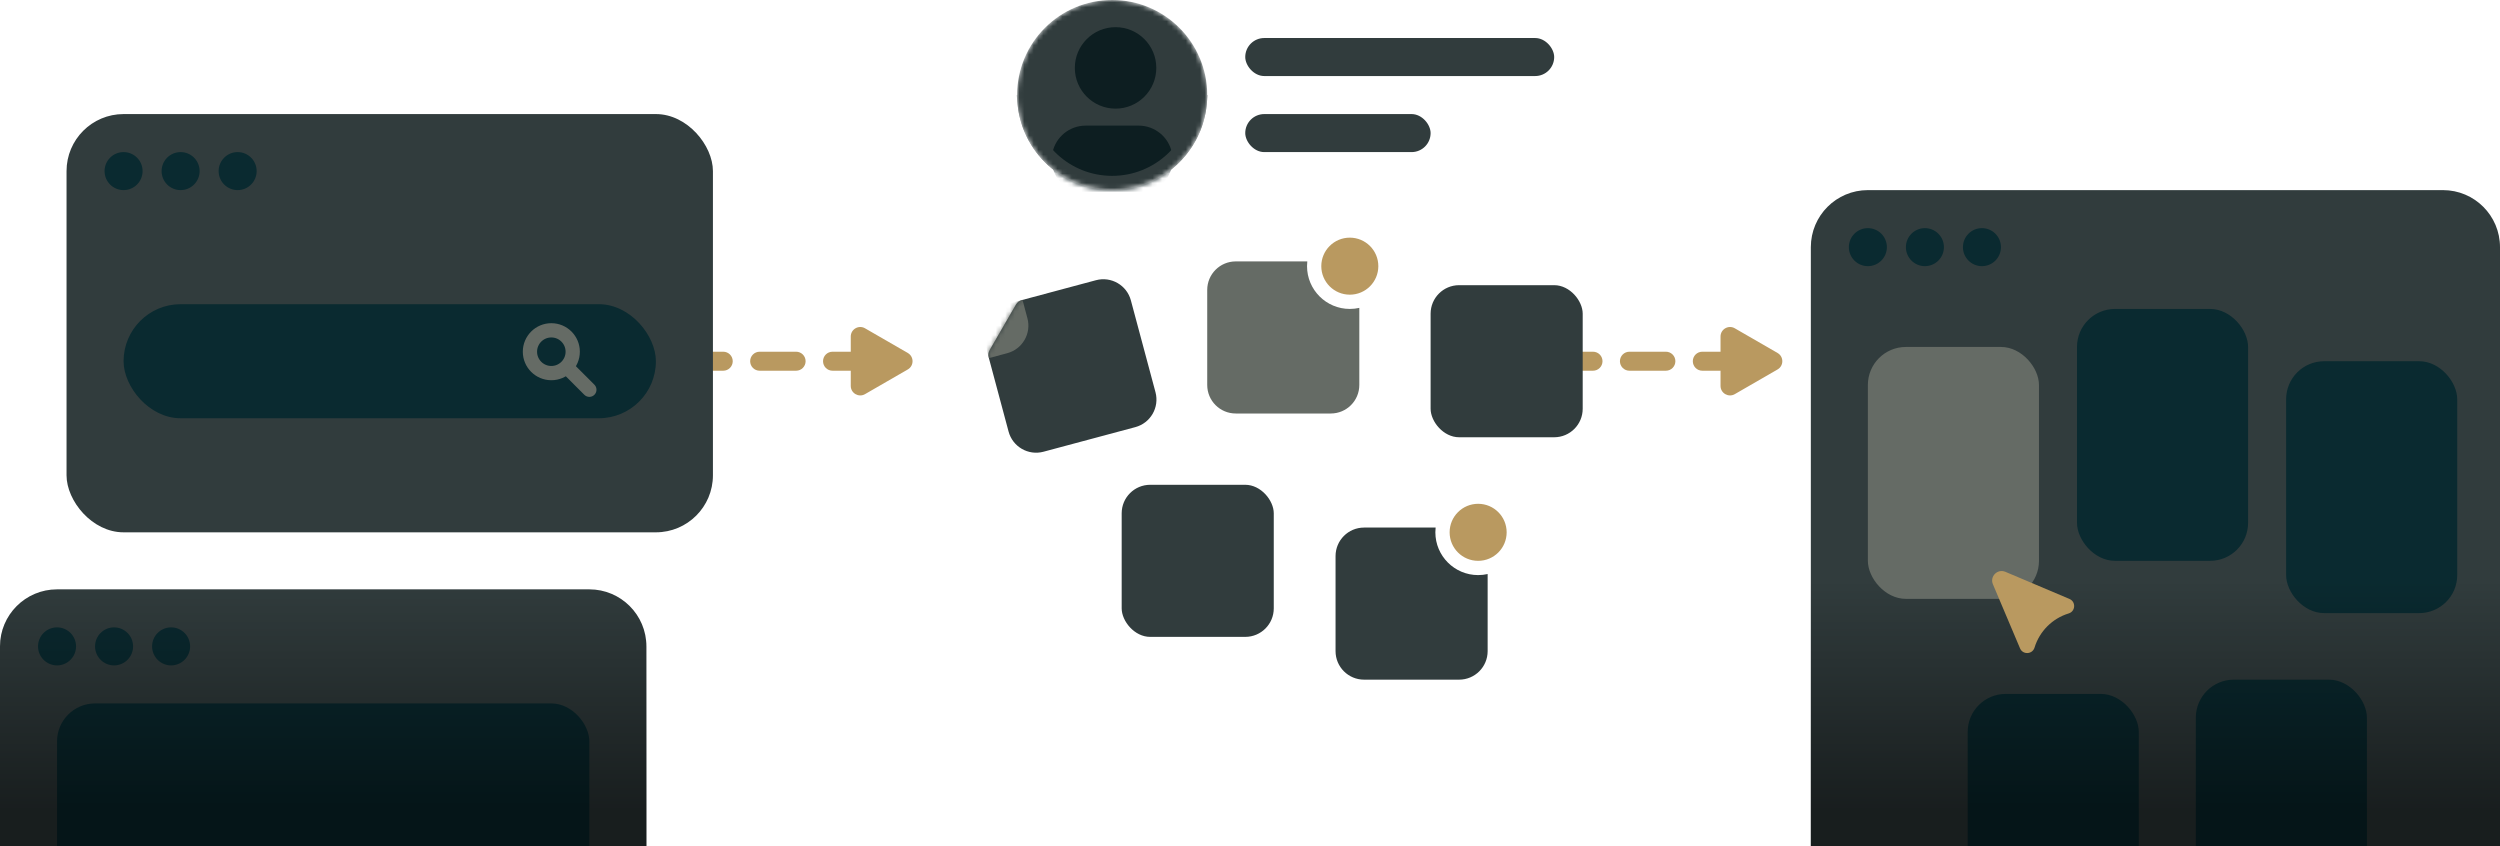 <svg width="526" height="178" viewBox="0 0 526 178" fill="none" xmlns="http://www.w3.org/2000/svg">
<g clip-path="url(#clip0_583_16721)">
<path fill-rule="evenodd" clip-rule="evenodd" d="M181 76C181 77.105 180.105 78 179 78L175.167 78C174.062 78 173.167 77.105 173.167 76C173.167 74.895 174.062 74 175.167 74L179 74C180.105 74 181 74.895 181 76ZM169.5 76C169.5 77.105 168.605 78 167.5 78L159.833 78C158.729 78 157.833 77.105 157.833 76C157.833 74.895 158.729 74 159.833 74L167.5 74C168.605 74 169.5 74.895 169.5 76ZM154.167 76C154.167 77.105 153.271 78 152.167 78L144.5 78C143.395 78 142.5 77.105 142.5 76C142.5 74.895 143.395 74 144.5 74L152.167 74C153.271 74 154.167 74.895 154.167 76ZM138.833 76C138.833 77.105 137.938 78 136.833 78L129.167 78C128.062 78 127.167 77.105 127.167 76C127.167 74.895 128.062 74 129.167 74L136.833 74C137.938 74 138.833 74.895 138.833 76ZM123.5 76C123.5 77.105 122.605 78 121.5 78L113.833 78C112.729 78 111.833 77.105 111.833 76C111.833 74.895 112.729 74 113.833 74L121.5 74C122.605 74 123.5 74.895 123.5 76ZM108.167 76C108.167 77.105 107.271 78 106.167 78L98.5 78C97.395 78 96.5 77.105 96.5 76C96.5 74.895 97.395 74 98.5 74L106.167 74C107.271 74 108.167 74.895 108.167 76ZM92.833 76C92.833 77.105 91.938 78 90.833 78L87 78C85.895 78 85 77.105 85 76C85 74.895 85.895 74 87 74L90.833 74C91.938 74 92.833 74.895 92.833 76Z" fill="#B99960"/>
<path d="M191 74.268C192.333 75.038 192.333 76.962 191 77.732L182 82.928C180.667 83.698 179 82.736 179 81.196L179 70.804C179 69.264 180.667 68.302 182 69.072L191 74.268Z" fill="#B99960"/>
</g>
<g clip-path="url(#clip1_583_16721)">
<path fill-rule="evenodd" clip-rule="evenodd" d="M364 76C364 77.105 363.105 78 362 78L358.167 78C357.062 78 356.167 77.105 356.167 76C356.167 74.895 357.062 74 358.167 74L362 74C363.105 74 364 74.895 364 76ZM352.5 76C352.5 77.105 351.605 78 350.5 78L342.833 78C341.729 78 340.833 77.105 340.833 76C340.833 74.895 341.729 74 342.833 74L350.5 74C351.605 74 352.5 74.895 352.5 76ZM337.167 76C337.167 77.105 336.271 78 335.167 78L327.5 78C326.395 78 325.5 77.105 325.5 76C325.5 74.895 326.395 74 327.5 74L335.167 74C336.271 74 337.167 74.895 337.167 76ZM321.833 76C321.833 77.105 320.938 78 319.833 78L312.167 78C311.062 78 310.167 77.105 310.167 76C310.167 74.895 311.062 74 312.167 74L319.833 74C320.938 74 321.833 74.895 321.833 76ZM306.5 76C306.5 77.105 305.605 78 304.5 78L296.833 78C295.729 78 294.833 77.105 294.833 76C294.833 74.895 295.729 74 296.833 74L304.5 74C305.605 74 306.5 74.895 306.5 76ZM291.167 76C291.167 77.105 290.271 78 289.167 78L281.5 78C280.395 78 279.5 77.105 279.5 76C279.5 74.895 280.395 74 281.5 74L289.167 74C290.271 74 291.167 74.895 291.167 76ZM275.833 76C275.833 77.105 274.938 78 273.833 78L270 78C268.895 78 268 77.105 268 76C268 74.895 268.895 74 270 74L273.833 74C274.938 74 275.833 74.895 275.833 76Z" fill="#B99960"/>
<path d="M374 74.268C375.333 75.038 375.333 76.962 374 77.732L365 82.928C363.667 83.698 362 82.736 362 81.196L362 70.804C362 69.264 363.667 68.302 365 69.072L374 74.268Z" fill="#B99960"/>
</g>
<g clip-path="url(#clip2_583_16721)">
<path d="M0 136C0 129.373 5.373 124 12 124H124C130.627 124 136 129.373 136 136V178H0V136Z" fill="#313C3D"/>
<rect x="12" y="148" width="112" height="48" rx="8" fill="#0A2A30"/>
<circle cx="12" cy="136" r="4" fill="#0A2A30"/>
<circle cx="24" cy="136" r="4" fill="#0A2A30"/>
<circle cx="36" cy="136" r="4" fill="#0A2A30"/>
<rect opacity="0.5" y="122" width="136" height="48" fill="url(#paint0_linear_583_16721)"/>
<rect opacity="0.5" width="136" height="8" transform="matrix(1 0 0 -1 0 178)" fill="black"/>
</g>
<rect x="14" y="24" width="136" height="88" rx="12" fill="#313C3D"/>
<rect x="26" y="64" width="112" height="24" rx="12" fill="#0A2A30"/>
<circle cx="116" cy="74" r="4.5" stroke="#656B65" stroke-width="3"/>
<path d="M120 78L124 82" stroke="#656B65" stroke-width="3" stroke-linecap="round"/>
<circle cx="26" cy="36" r="4" fill="#0A2A30"/>
<circle cx="38" cy="36" r="4" fill="#0A2A30"/>
<circle cx="50" cy="36" r="4" fill="#0A2A30"/>
<rect x="236" y="102" width="32" height="32" rx="6" fill="#313C3D"/>
<path d="M208.018 75.18C207.881 74.668 207.953 74.122 208.218 73.662L213.754 64.075C214.019 63.615 214.456 63.28 214.968 63.143L230.589 58.957C233.789 58.1 237.079 59.999 237.937 63.2L243.114 82.518C243.971 85.719 242.072 89.009 238.871 89.867L219.552 95.043C216.352 95.901 213.062 94.001 212.204 90.801L208.018 75.18Z" fill="#313C3D"/>
<mask id="mask0_583_16721" style="mask-type:alpha" maskUnits="userSpaceOnUse" x="207" y="58" width="37" height="38">
<path d="M208.018 75.18C207.881 74.668 207.953 74.122 208.218 73.662L213.754 64.075C214.019 63.615 214.456 63.28 214.968 63.143L230.589 58.957C233.789 58.1 237.079 59.999 237.937 63.2L243.114 82.518C243.971 85.719 242.072 89.009 238.871 89.867L219.552 95.043C216.352 95.901 213.062 94.001 212.204 90.801L208.018 75.18Z" fill="#313C3D"/>
</mask>
<g mask="url(#mask0_583_16721)">
<path d="M208.063 75.346L206.51 69.55C205.938 67.416 207.204 65.223 209.338 64.651L215.134 63.098L216.169 66.962C217.027 70.163 215.127 73.453 211.927 74.311L208.063 75.346Z" fill="#656B65"/>
</g>
<path fill-rule="evenodd" clip-rule="evenodd" d="M286 64.777C285.357 64.923 284.687 65 284 65C279.029 65 275 60.971 275 56C275 55.662 275.019 55.328 275.055 55L260 55C256.686 55 254 57.686 254 61V81C254 84.314 256.686 87 260 87H280C283.314 87 286 84.314 286 81V64.777Z" fill="#656B65"/>
<circle cx="284" cy="56" r="6" fill="#B99960"/>
<path fill-rule="evenodd" clip-rule="evenodd" d="M313 120.777C312.357 120.923 311.687 121 311 121C306.029 121 302 116.971 302 112C302 111.662 302.019 111.328 302.055 111H287C283.686 111 281 113.686 281 117V137C281 140.314 283.686 143 287 143H307C310.314 143 313 140.314 313 137V120.777Z" fill="#313C3D"/>
<circle cx="311" cy="112" r="6" fill="#B99960"/>
<rect x="262" y="24" width="39" height="8" rx="4" fill="#313C3D"/>
<rect x="262" y="8" width="65" height="8" rx="4" fill="#313C3D"/>
<rect x="301" y="60" width="32" height="32" rx="6" fill="#313C3D"/>
<g clip-path="url(#clip3_583_16721)">
<path d="M381 52C381 45.373 386.373 40 393 40H514C520.627 40 526 45.373 526 52V178H381V52Z" fill="#313C3D"/>
<rect x="437" y="65" width="36" height="53" rx="8" fill="#0A2A30"/>
<rect x="414" y="146" width="36" height="53" rx="8" fill="#0A2A30"/>
<rect x="462" y="143" width="36" height="53" rx="8" fill="#0A2A30"/>
<rect x="481" y="76" width="36" height="53" rx="8" fill="#0A2A30"/>
<circle cx="393" cy="52" r="4" fill="#0A2A30"/>
<circle cx="405" cy="52" r="4" fill="#0A2A30"/>
<circle cx="417" cy="52" r="4" fill="#0A2A30"/>
<rect opacity="0.5" x="381" y="122" width="145" height="48" fill="url(#paint1_linear_583_16721)"/>
<rect opacity="0.5" width="145" height="8" transform="matrix(1 0 0 -1 381 178)" fill="black"/>
<rect x="393" y="73" width="36" height="53" rx="8" fill="#656B65"/>
<path d="M419.309 122.93C418.609 121.276 420.276 119.609 421.93 120.309L435.41 126.013C436.808 126.605 436.705 128.621 435.253 129.066C431.813 130.121 429.121 132.813 428.066 136.253C427.621 137.705 425.605 137.808 425.013 136.41L419.309 122.93Z" fill="#B99960"/>
</g>
<mask id="mask1_583_16721" style="mask-type:alpha" maskUnits="userSpaceOnUse" x="214" y="0" width="40" height="40">
<circle cx="234" cy="20" r="20" fill="#656B65"/>
</mask>
<g mask="url(#mask1_583_16721)">
<path d="M254 20C254 31.046 245.046 40 234 40C222.954 40 214 31.046 214 20C214 8.954 222.954 0 234 0C245.046 0 254 8.954 254 20Z" fill="#313C3D"/>
<path d="M221.423 32.171C222.09 28.832 225.022 26.429 228.427 26.429H239.572C242.977 26.429 245.909 28.832 246.577 32.171V32.171C247.461 36.591 244.08 40.714 239.572 40.714H228.427C223.919 40.714 220.539 36.591 221.423 32.171V32.171Z" fill="#0D1E21"/>
<path d="M248.837 22.206C250.306 22.049 251.516 21.892 252.417 21.765C251.528 31.154 243.622 38.5 234 38.5C224.361 38.5 216.444 31.128 215.578 21.715C216.702 21.85 218.308 22.029 220.256 22.208C224.172 22.568 229.488 22.929 235.071 22.929C240.657 22.929 245.444 22.567 248.837 22.206Z" stroke="#313C3D" stroke-width="3"/>
<circle cx="234.715" cy="14.286" r="8.571" fill="#0D1E21"/>
</g>
<defs>
<linearGradient id="paint0_linear_583_16721" x1="86.985" y1="170" x2="86.985" y2="122" gradientUnits="userSpaceOnUse">
<stop/>
<stop offset="1" stop-opacity="0"/>
</linearGradient>
<linearGradient id="paint1_linear_583_16721" x1="473.741" y1="170" x2="473.741" y2="122" gradientUnits="userSpaceOnUse">
<stop/>
<stop offset="1" stop-opacity="0"/>
</linearGradient>
<clipPath id="clip0_583_16721">
<rect width="109" height="20" fill="white" transform="translate(85 66)"/>
</clipPath>
<clipPath id="clip1_583_16721">
<rect width="69" height="20" fill="white" transform="translate(308 66)"/>
</clipPath>
<clipPath id="clip2_583_16721">
<path d="M0 136C0 129.373 5.373 124 12 124H124C130.627 124 136 129.373 136 136V178H0V136Z" fill="white"/>
</clipPath>
<clipPath id="clip3_583_16721">
<path d="M381 52C381 45.373 386.373 40 393 40H514C520.627 40 526 45.373 526 52V178H381V52Z" fill="white"/>
</clipPath>
</defs>
</svg>
